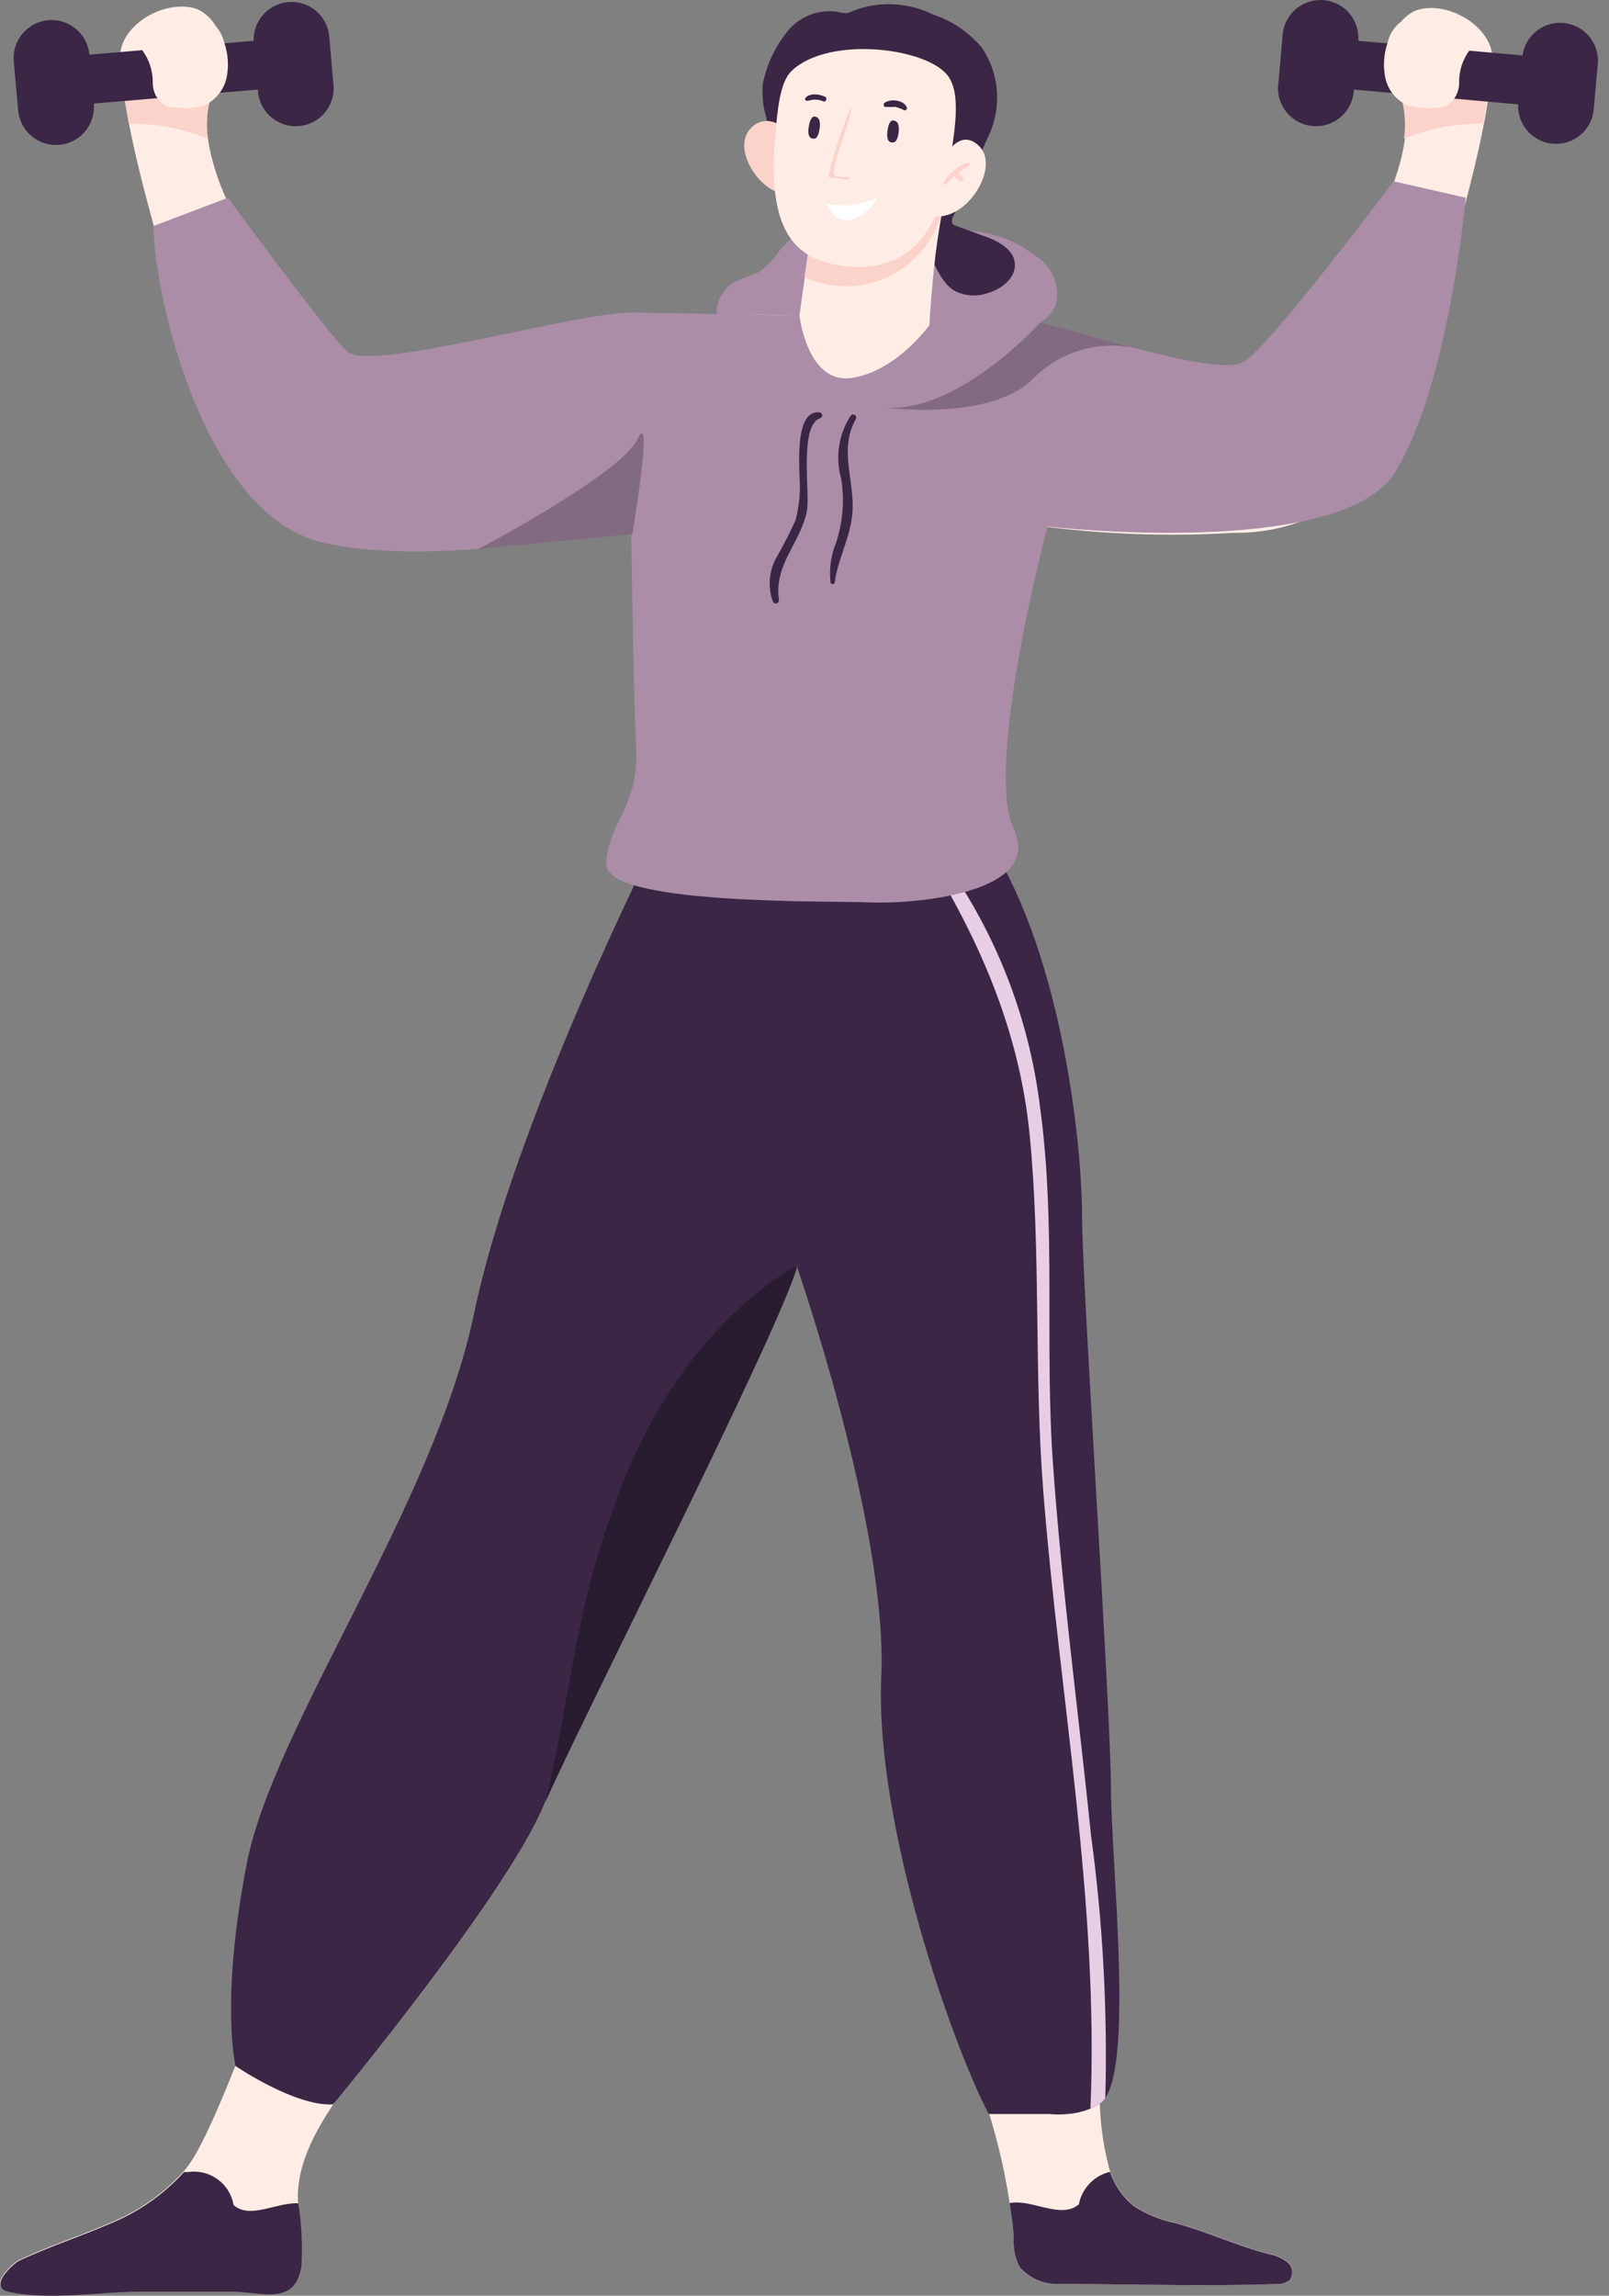 <svg width="61" height="87" viewBox="0 0 61 87" fill="none" xmlns="http://www.w3.org/2000/svg">
<rect x="0" y="0" width="61" height="87" fill="#808080" stroke="none"/>
<path d="M28.787 10.299C29.089 10.083 29.347 9.812 29.547 9.5C29.919 9.042 30.42 8.706 30.985 8.535C31.228 8.449 31.488 8.418 31.745 8.443C32.149 8.556 32.541 8.706 32.916 8.892C33.958 9.257 35.091 8.801 36.194 8.748C37.287 8.684 38.367 9.016 39.235 9.683C39.549 9.869 39.795 10.149 39.938 10.484C40.082 10.819 40.115 11.191 40.034 11.546C39.923 11.785 39.756 11.993 39.547 12.154C39.153 12.485 38.702 12.743 38.216 12.915C37.768 13.026 37.336 13.195 36.931 13.417C36.602 13.662 36.297 13.937 36.019 14.238C35.318 14.897 34.42 15.306 33.464 15.402C32.511 15.494 31.549 15.383 30.642 15.075C30.271 14.979 29.926 14.802 29.631 14.557C29.205 14.177 28.977 13.668 28.506 13.325C28.034 12.983 27.555 12.801 27.296 12.337C27.205 12.159 27.162 11.96 27.171 11.759C27.18 11.559 27.242 11.365 27.35 11.196C27.699 10.557 28.201 10.603 28.787 10.299Z" fill="#AB8DA8"/>
<path d="M37.213 5.751C37.304 5.531 37.403 5.302 37.51 5.082C37.743 4.558 37.84 3.983 37.791 3.411C37.742 2.839 37.548 2.289 37.228 1.812C36.74 1.226 36.097 0.788 35.373 0.55C34.909 0.321 34.403 0.19 33.886 0.164C33.37 0.138 32.854 0.217 32.369 0.398C32.29 0.442 32.206 0.475 32.118 0.496C32 0.504 31.881 0.488 31.768 0.451C31.408 0.394 31.038 0.434 30.699 0.568C30.359 0.702 30.061 0.924 29.837 1.211C29.374 1.788 29.058 2.47 28.917 3.196C28.881 3.63 28.93 4.066 29.061 4.481C29.128 4.871 29.235 5.254 29.38 5.622C29.597 5.904 29.869 6.139 30.178 6.314C30.488 6.489 30.829 6.6 31.183 6.641C31.825 6.732 32.463 6.859 33.091 7.021C33.492 7.184 33.855 7.425 34.161 7.731C34.467 8.037 34.708 8.4 34.871 8.801C35.259 9.462 35.51 10.641 36.217 11.036C36.597 11.221 37.034 11.248 37.434 11.112C37.966 10.96 38.521 10.534 38.475 9.979C38.43 9.424 37.761 9.089 37.213 8.915L36.202 8.542C36.167 8.529 36.136 8.508 36.11 8.481C36.057 8.42 36.11 8.321 36.11 8.253C36.559 7.394 36.856 6.572 37.213 5.751Z" fill="#3B2645"/>
<path d="M29.76 4.952C29.689 4.845 29.594 4.757 29.483 4.693C29.372 4.63 29.247 4.594 29.12 4.587C28.992 4.58 28.864 4.604 28.747 4.655C28.63 4.707 28.526 4.785 28.445 4.883C27.745 5.644 28.787 7.21 29.639 7.317C29.726 6.531 29.767 5.742 29.76 4.952V4.952Z" fill="#FBD3CB"/>
<path d="M41.555 14.716C40.428 17.047 39.507 19.472 38.802 21.963C38.741 22.201 38.688 22.429 38.642 22.647C38.308 24.168 37.182 31.605 37 32.776C37 32.875 37 32.928 37 32.928C30.962 34.267 24.878 32.32 24.878 32.32V31.985C24.818 30.518 24.536 24.434 24.445 19.187C24.399 16.511 24.399 14.047 24.506 12.518C24.506 11.956 25.837 12.085 26.741 12.001C27.812 11.92 28.886 11.905 29.958 11.956C30.009 11.952 30.06 11.952 30.11 11.956H30.308L30.43 11.089L30.513 10.511L30.741 8.952L31.038 9.013C31.226 9.057 31.416 9.088 31.608 9.104C31.844 9.119 32.08 9.119 32.316 9.104H32.65L33.099 9.051C33.342 9.013 33.578 8.952 33.798 8.899L34.004 8.838C34.004 8.838 34.004 8.838 34.057 8.838L34.217 8.792C34.504 8.692 34.784 8.57 35.053 8.427L35.433 8.207L35.502 8.168L35.639 8.077L35.73 8.009C35.73 8.115 35.73 8.161 35.684 8.214C35.601 8.708 35.494 9.34 35.433 9.971C35.38 10.412 35.342 10.838 35.312 11.218C35.258 11.864 35.236 12.336 35.236 12.336C35.378 12.341 35.52 12.353 35.661 12.374H35.715C36.33 12.431 36.94 12.533 37.54 12.678C38.929 12.998 40.254 13.554 41.456 14.32C41.515 14.365 41.557 14.429 41.575 14.501C41.593 14.573 41.586 14.649 41.555 14.716Z" fill="#FFEDE5"/>
<path d="M35.716 7.987C35.585 8.525 35.336 9.028 34.988 9.459C34.64 9.889 34.201 10.238 33.702 10.478C33.203 10.719 32.657 10.846 32.103 10.851C31.55 10.855 31.002 10.737 30.499 10.504L30.727 8.945C31.579 9.155 32.465 9.177 33.326 9.012C34.187 8.847 35.002 8.497 35.716 7.987V7.987Z" fill="#FBD3CB"/>
<path d="M30.019 2.679C29.562 3.113 29.479 4.132 29.38 5.257C29.106 8.664 30.072 9.774 31.806 10.056C33.54 10.337 35.395 9.744 35.927 6.603C36.194 5.029 36.467 3.561 35.927 2.862C35.121 1.805 31.433 1.348 30.019 2.679Z" fill="#FFEDE5"/>
<path d="M35.708 6.131C35.708 6.131 36.316 4.747 37.122 5.538C37.928 6.329 36.651 8.405 35.373 8.184C35.373 8.154 35.274 6.633 35.708 6.131Z" fill="#FFEDE5"/>
<path d="M36.695 6.161C36.495 6.217 36.312 6.322 36.163 6.466C36 6.59 35.865 6.748 35.768 6.929C35.768 6.983 35.821 7.021 35.859 6.99C35.897 6.96 36.064 6.777 36.171 6.671C36.233 6.759 36.317 6.83 36.414 6.876C36.49 6.876 36.551 6.815 36.52 6.747C36.468 6.667 36.401 6.597 36.323 6.542C36.472 6.459 36.614 6.365 36.748 6.26C36.756 6.251 36.761 6.24 36.762 6.228C36.763 6.216 36.761 6.204 36.755 6.193C36.749 6.183 36.74 6.174 36.73 6.168C36.719 6.163 36.707 6.16 36.695 6.161V6.161Z" fill="#FBD3CB"/>
<path d="M30.886 5.25C30.886 5.25 30.582 5.341 30.658 4.824C30.734 4.307 30.924 4.428 30.924 4.428C30.924 4.428 31.129 4.428 31.076 4.847C31.023 5.265 30.886 5.25 30.886 5.25Z" fill="#3B2645"/>
<path d="M33.873 5.393C33.873 5.393 33.577 5.492 33.645 4.967C33.714 4.443 33.911 4.58 33.911 4.58C33.911 4.58 34.117 4.58 34.071 4.998C34.025 5.416 33.873 5.393 33.873 5.393Z" fill="#3B2645"/>
<path d="M32.155 6.701C32.011 6.701 31.661 6.747 31.6 6.579C31.645 6.22 31.734 5.867 31.866 5.53C32.011 5.043 32.155 4.716 32.277 4.138C32.277 4.138 32.239 4.093 32.231 4.138C31.893 4.947 31.621 5.781 31.418 6.633C31.414 6.644 31.413 6.655 31.415 6.667C31.417 6.678 31.421 6.689 31.428 6.699C31.434 6.708 31.443 6.716 31.453 6.722C31.463 6.728 31.474 6.731 31.486 6.732C31.699 6.732 31.912 6.792 32.132 6.808C32.201 6.838 32.231 6.716 32.155 6.701Z" fill="#FBD3CB"/>
<path d="M31.289 3.675C31.084 3.561 30.689 3.508 30.529 3.721C30.524 3.73 30.521 3.741 30.521 3.752C30.522 3.763 30.524 3.774 30.53 3.784C30.535 3.794 30.542 3.802 30.552 3.808C30.561 3.814 30.571 3.818 30.582 3.82C30.689 3.82 30.78 3.774 30.886 3.774C30.999 3.774 31.11 3.797 31.213 3.842C31.305 3.873 31.381 3.728 31.289 3.675Z" fill="#3B2645"/>
<path d="M34.384 4.086C34.278 3.781 33.753 3.728 33.525 3.903C33.471 3.941 33.525 4.025 33.525 4.048C33.659 4.059 33.794 4.059 33.928 4.048C34.038 4.072 34.146 4.11 34.247 4.162C34.26 4.173 34.276 4.179 34.293 4.181C34.31 4.183 34.327 4.179 34.342 4.171C34.357 4.163 34.369 4.15 34.376 4.135C34.384 4.12 34.386 4.102 34.384 4.086V4.086Z" fill="#3B2645"/>
<path d="M31.365 7.728C32 7.844 32.655 7.764 33.243 7.5C33.148 7.699 33.013 7.875 32.845 8.018C32.677 8.16 32.481 8.267 32.27 8.329C31.601 8.473 31.365 7.728 31.365 7.728Z" fill="white"/>
<path d="M24.103 58.024C22.255 61.21 21.129 64.723 19.73 68.107C18.355 71.321 16.61 74.363 14.529 77.172C13.327 78.875 11.168 81.156 11.297 83.438C11.422 84.24 11.46 85.053 11.411 85.864C11.168 87.385 9.89 86.822 8.787 86.822H5.312C3.791 86.822 1.784 87.172 0.293 86.822C-0.467 86.639 0.461 85.772 0.727 85.643C1.845 85.118 3.008 84.746 4.164 84.244C5.231 83.81 6.188 83.142 6.962 82.29C7.025 82.219 7.083 82.146 7.137 82.069C8.286 80.548 10.78 73.332 12.095 69.598C12.339 68.891 12.544 68.305 12.696 67.91C16.247 58.343 19.084 48.503 22.46 38.823C23.061 37.112 24.81 31.37 26.087 30.078C27.89 28.253 29.54 32.359 31.411 34.131C31.93 34.666 32.291 35.334 32.452 36.062C34.468 43.933 27.768 51.697 24.103 58.024Z" fill="#FFEDE5"/>
<path d="M48.878 86.419C48.74 86.515 48.575 86.563 48.407 86.556C45.646 86.654 42.931 86.556 40.186 86.556C39.902 86.571 39.617 86.522 39.354 86.412C39.091 86.303 38.856 86.136 38.665 85.924C38.509 85.629 38.428 85.3 38.43 84.966C38.43 84.457 38.346 83.963 38.278 83.491C38.047 81.96 37.663 80.457 37.129 79.004C35.889 75.601 35.039 72.068 34.597 68.472C34.194 64.67 34.08 60.868 33.175 57.142C32.415 54.184 31.304 50.86 30.475 47.477C29.304 42.686 28.742 37.766 30.848 33.553C30.97 33.309 31.099 33.066 31.236 32.792C31.44 32.368 31.731 31.992 32.089 31.687C32.447 31.382 32.866 31.155 33.317 31.021C33.768 30.887 34.242 30.849 34.709 30.91C35.175 30.97 35.624 31.127 36.027 31.37C37.297 32.002 38.019 33.363 38.506 34.701C38.943 35.936 39.279 37.206 39.51 38.496C40.095 41.583 40.224 44.822 40.498 47.864C40.886 52.427 40.931 56.898 41.114 61.438C41.274 65.355 41.623 77.103 41.7 79.065C41.662 80.156 41.793 81.246 42.087 82.297C42.259 82.804 42.57 83.252 42.985 83.59C43.464 83.902 43.998 84.121 44.559 84.236C45.791 84.571 46.901 85.103 48.148 85.422C48.402 85.47 48.639 85.58 48.84 85.742C48.933 85.828 48.989 85.946 48.996 86.073C49.003 86.199 48.961 86.323 48.878 86.419Z" fill="#FFEDE5"/>
<path d="M26.407 12.602C24.985 11.538 21.593 12.602 20.217 13.051C18.202 13.667 16.186 14.435 14.08 14.503C13.861 14.526 13.64 14.497 13.434 14.42C13.195 14.286 12.996 14.092 12.856 13.857C11.031 11.317 8.354 8.45 7.882 5.256C7.801 4.725 7.84 4.182 7.997 3.667C8.065 3.439 8.141 3.203 8.209 2.967C8.324 2.611 8.383 2.239 8.384 1.865C8.403 1.549 8.325 1.235 8.163 0.964C8 0.692 7.759 0.476 7.472 0.344C6.232 -0.082 4.43 1.006 4.559 2.291C4.559 2.595 4.613 2.899 4.651 3.196C4.711 3.69 4.795 4.184 4.886 4.663C5.137 5.979 5.479 7.272 5.822 8.534C6.339 10.465 6.879 12.389 7.54 14.283C8.126 15.941 9.228 18.176 10.726 19.195C11.82 19.841 13.069 20.177 14.339 20.169C17.347 20.351 20.366 20.183 23.335 19.667C24.139 19.571 24.915 19.312 25.616 18.906C26.589 18.268 26.513 17.553 26.726 16.579C26.985 15.363 27.487 14.389 26.909 13.142C26.788 12.924 26.616 12.738 26.407 12.602V12.602ZM7.343 4.77C7.343 4.77 7.343 4.77 7.343 4.724C7.346 4.739 7.346 4.755 7.343 4.77V4.77Z" fill="#FFEDE5"/>
<path d="M7.882 5.257C6.933 4.866 5.913 4.674 4.886 4.694C4.795 4.215 4.711 3.721 4.65 3.226L8.209 2.968C8.141 3.204 8.065 3.439 7.996 3.667C7.84 4.182 7.801 4.725 7.882 5.257Z" fill="#FBD3CB"/>
<path d="M9.616 1.546L3.388 2.071C3.354 1.69 3.17 1.339 2.877 1.095C2.584 0.85 2.206 0.732 1.826 0.766C1.445 0.801 1.094 0.985 0.85 1.278C0.605 1.571 0.487 1.949 0.521 2.329L0.689 4.185C0.723 4.565 0.907 4.916 1.2 5.16C1.493 5.405 1.871 5.523 2.251 5.489C2.632 5.455 2.983 5.271 3.227 4.978C3.472 4.684 3.59 4.306 3.556 3.926L9.776 3.394C9.783 3.589 9.829 3.781 9.912 3.958C9.995 4.134 10.113 4.292 10.259 4.422C10.406 4.551 10.577 4.649 10.762 4.711C10.948 4.772 11.144 4.795 11.338 4.778C11.533 4.76 11.722 4.704 11.894 4.611C12.066 4.519 12.217 4.392 12.338 4.239C12.46 4.086 12.549 3.91 12.6 3.722C12.651 3.533 12.663 3.336 12.635 3.143L12.476 1.31C12.424 0.945 12.234 0.613 11.945 0.384C11.656 0.155 11.29 0.046 10.923 0.079C10.556 0.112 10.215 0.285 9.972 0.563C9.729 0.84 9.601 1.2 9.616 1.569V1.546Z" fill="#3B2645"/>
<path d="M5.791 3.173C5.795 3.335 5.837 3.493 5.915 3.635C5.994 3.777 6.105 3.897 6.24 3.987C6.391 4.052 6.554 4.083 6.719 4.078C7.079 4.129 7.447 4.092 7.791 3.972C7.991 3.871 8.166 3.727 8.304 3.551C8.442 3.375 8.539 3.171 8.589 2.953C8.68 2.512 8.651 2.055 8.506 1.629C8.439 1.335 8.282 1.069 8.057 0.869C7.915 0.768 7.755 0.695 7.586 0.656C6.935 0.484 6.248 0.516 5.616 0.747C5.084 0.945 4.856 1.264 5.205 1.683C5.398 1.879 5.549 2.112 5.65 2.368C5.751 2.624 5.799 2.898 5.791 3.173V3.173Z" fill="#FFEDE5"/>
<path d="M34.232 13.165C33.639 14.413 34.156 15.386 34.414 16.603C34.62 17.576 34.551 18.291 35.525 18.93C36.225 19.336 37.002 19.594 37.806 19.69C40.775 20.206 43.794 20.375 46.802 20.192C48.069 20.208 49.317 19.883 50.414 19.249C51.935 18.23 53.015 15.994 53.593 14.336C54.254 12.443 54.802 10.534 55.319 8.588C55.661 7.325 55.996 6.033 56.254 4.717C56.346 4.238 56.422 3.744 56.49 3.249C56.49 2.953 56.558 2.649 56.581 2.344C56.68 1.059 54.901 -0.028 53.669 0.398C53.381 0.53 53.141 0.746 52.978 1.017C52.815 1.289 52.738 1.603 52.756 1.919C52.759 2.292 52.815 2.663 52.923 3.021C52.992 3.257 53.068 3.493 53.144 3.721C53.294 4.237 53.333 4.778 53.258 5.31C52.787 8.504 50.11 11.394 48.285 13.911C48.144 14.145 47.945 14.339 47.707 14.473C47.501 14.551 47.279 14.58 47.06 14.557C44.954 14.489 42.939 13.721 40.924 13.105C39.54 12.679 36.156 11.584 34.726 12.656C34.522 12.783 34.352 12.958 34.232 13.165V13.165ZM53.775 4.725V4.77V4.725V4.725Z" fill="#FFEDE5"/>
<path d="M53.228 5.257C54.178 4.865 55.197 4.673 56.224 4.694C56.316 4.215 56.392 3.721 56.46 3.226L52.894 2.968C52.962 3.204 53.038 3.439 53.114 3.667C53.264 4.183 53.303 4.725 53.228 5.257V5.257Z" fill="#FBD3CB"/>
<path d="M51.494 1.546L57.722 2.101C57.773 1.736 57.963 1.404 58.252 1.175C58.541 0.946 58.907 0.837 59.275 0.87C59.642 0.903 59.983 1.076 60.226 1.353C60.469 1.631 60.596 1.991 60.581 2.359L60.414 4.215C60.363 4.58 60.173 4.912 59.884 5.141C59.595 5.37 59.229 5.479 58.861 5.446C58.494 5.413 58.154 5.24 57.91 4.962C57.667 4.685 57.54 4.325 57.555 3.956L51.327 3.394C51.32 3.589 51.274 3.781 51.191 3.957C51.108 4.134 50.99 4.292 50.843 4.421C50.697 4.551 50.526 4.649 50.341 4.711C50.155 4.772 49.959 4.794 49.765 4.777C49.57 4.76 49.381 4.704 49.209 4.611C49.037 4.519 48.886 4.392 48.764 4.239C48.643 4.086 48.554 3.91 48.503 3.721C48.452 3.533 48.44 3.336 48.468 3.143L48.627 1.31C48.661 0.93 48.845 0.579 49.139 0.334C49.431 0.09 49.81 -0.028 50.19 0.006C50.57 0.04 50.921 0.224 51.166 0.517C51.41 0.81 51.528 1.188 51.494 1.569V1.546Z" fill="#3B2645"/>
<path d="M55.319 3.173C55.315 3.335 55.272 3.493 55.194 3.635C55.116 3.777 55.005 3.897 54.87 3.987C54.719 4.051 54.555 4.082 54.391 4.078C54.03 4.129 53.663 4.092 53.319 3.972C53.117 3.874 52.94 3.731 52.801 3.555C52.663 3.378 52.567 3.172 52.52 2.953C52.43 2.512 52.459 2.055 52.604 1.629C52.668 1.334 52.825 1.067 53.053 0.869C53.194 0.768 53.355 0.695 53.524 0.656C54.175 0.484 54.862 0.516 55.494 0.747C56.026 0.945 56.254 1.264 55.904 1.683C55.71 1.878 55.558 2.111 55.457 2.367C55.356 2.624 55.309 2.898 55.319 3.173V3.173Z" fill="#FFEDE5"/>
<path d="M41.905 79.506C41.854 79.585 41.79 79.654 41.715 79.711C41.598 79.789 41.473 79.855 41.343 79.909C41.068 80.021 40.779 80.09 40.483 80.114C40.246 80.137 40.006 80.137 39.769 80.114C38.636 80.114 37.487 80.114 37.487 80.114C36.187 77.689 33.16 69.21 33.411 63.544C33.662 57.879 30.195 47.948 30.195 47.948C30.195 47.948 30.195 48.016 30.195 48.047C29.434 50.609 22.005 65.225 20.681 68.244L20.598 68.442C19.168 71.856 12.628 79.749 12.628 79.749C11.184 79.833 8.933 78.297 8.933 78.297C8.933 78.297 8.339 75.879 9.351 70.647C10.362 65.415 16.453 57.065 17.974 49.773C19.495 42.48 24.818 31.963 24.818 31.963C27.683 32.491 30.613 32.568 33.502 32.191H33.738C34.149 32.138 34.499 32.07 34.879 32.009L35.259 31.933C35.91 31.806 36.552 31.641 37.183 31.439C40.278 35.819 41.023 43.461 41.023 46.085C41.023 48.708 42.118 64.754 42.118 67.803C42.141 70.677 42.947 77.955 41.905 79.506Z" fill="#3B2645"/>
<path d="M41.904 79.507C41.855 79.587 41.79 79.657 41.714 79.712C41.596 79.79 41.472 79.856 41.341 79.91C41.668 72.1 40.17 64.328 39.554 56.534C39.197 52.039 39.471 47.492 39.037 43.013C38.634 38.922 37.037 35.409 34.9 32.002L35.281 31.926C37.555 34.838 38.991 38.317 39.433 41.986C40.049 46.465 39.592 51.059 39.927 55.568C40.261 60.245 40.885 64.899 41.364 69.56C41.811 72.856 41.992 76.182 41.904 79.507V79.507Z" fill="#E8CEE5"/>
<path d="M30.202 47.978C30.202 47.978 30.202 48.032 30.202 48.07C29.441 50.633 22.012 65.248 20.689 68.267C21.7 64.085 21.776 60.663 23.73 55.917C26.072 50.199 29.897 48.138 30.202 47.978Z" fill="#291B30"/>
<path d="M55.569 7.493C55.569 7.493 54.946 14.534 52.9 17.88C50.855 21.226 39.714 19.956 39.714 19.956C39.714 19.956 37.296 28.983 38.437 31.431C39.577 33.88 34.574 34.268 32.984 34.199C31.395 34.131 22.916 34.313 22.985 32.732C23.053 31.15 24.224 30.587 24.117 28.367C24.011 26.146 23.927 19.941 23.927 19.941C23.927 19.941 16.772 21.576 12.27 20.572C7.768 19.569 5.844 11.272 5.821 8.565L8.643 7.493C8.643 7.493 12.316 12.519 13.16 13.325C14.004 14.131 21.905 11.804 24.019 11.842C26.133 11.88 30.308 11.957 30.308 11.957C30.308 11.957 30.604 14.58 32.3 14.322C33.996 14.063 35.235 12.322 35.235 12.322C36.544 11.99 37.908 11.945 39.235 12.192L39.463 12.238C40.406 12.451 41.745 12.861 43.113 13.211C44.893 13.675 46.589 14.04 47.151 13.713C48.163 13.12 52.832 6.869 52.832 6.869L55.569 7.493Z" fill="#AB8DA8"/>
<path d="M31.068 15.629C30.148 15.523 30.308 17.53 30.308 18.002C30.355 18.573 30.306 19.149 30.163 19.705C29.948 20.189 29.707 20.662 29.441 21.119C29.297 21.374 29.211 21.657 29.187 21.949C29.164 22.24 29.203 22.533 29.304 22.808C29.317 22.831 29.338 22.85 29.363 22.861C29.388 22.871 29.416 22.873 29.442 22.866C29.468 22.859 29.491 22.844 29.508 22.822C29.524 22.8 29.533 22.774 29.532 22.747C29.327 21.401 30.346 20.587 30.589 19.37C30.718 18.709 30.285 16.101 31.099 15.85C31.123 15.841 31.143 15.823 31.157 15.801C31.17 15.779 31.175 15.753 31.172 15.727C31.168 15.701 31.156 15.678 31.137 15.66C31.118 15.642 31.094 15.631 31.068 15.629V15.629Z" fill="#3B2645"/>
<path d="M32.247 15.759C32.023 16.106 31.875 16.497 31.813 16.906C31.751 17.316 31.777 17.733 31.89 18.131C32.022 18.943 31.957 19.775 31.7 20.557C31.504 21.039 31.431 21.561 31.487 22.078C31.492 22.095 31.503 22.11 31.517 22.12C31.532 22.131 31.549 22.137 31.567 22.137C31.584 22.137 31.602 22.131 31.616 22.12C31.631 22.11 31.641 22.095 31.646 22.078C31.761 21.196 32.217 20.405 32.308 19.523C32.445 18.261 31.776 17.112 32.437 15.896C32.456 15.87 32.463 15.839 32.458 15.808C32.453 15.778 32.436 15.75 32.411 15.732C32.386 15.714 32.354 15.707 32.324 15.711C32.293 15.716 32.265 15.733 32.247 15.759Z" fill="#3B2645"/>
<path d="M18.141 20.8C18.141 20.8 23.525 17.979 24.163 16.648C24.802 15.317 23.973 20.245 23.973 20.245L18.141 20.8Z" fill="#826B80"/>
<path d="M39.434 12.229C40.377 12.442 41.715 12.853 43.084 13.203C42.396 13.046 41.68 13.065 41.002 13.259C40.324 13.454 39.706 13.816 39.206 14.313C37.632 15.941 33.883 15.484 33.48 15.439C36.05 15.705 38.947 12.762 39.434 12.229Z" fill="#826B80"/>
<path d="M11.427 85.887C11.183 87.408 9.906 86.845 8.803 86.845H5.328C3.807 86.845 1.799 87.195 0.309 86.845C-0.452 86.662 0.476 85.796 0.742 85.666C1.86 85.141 3.024 84.769 4.18 84.267C5.247 83.834 6.203 83.166 6.978 82.313H7.138C7.531 82.255 7.932 82.355 8.253 82.589C8.574 82.824 8.791 83.175 8.856 83.567C9.495 84.115 10.507 83.446 11.312 83.499C11.435 84.289 11.473 85.089 11.427 85.887V85.887Z" fill="#3B2645"/>
<path d="M48.878 86.419C48.74 86.515 48.574 86.563 48.406 86.556C45.646 86.654 42.931 86.556 40.186 86.556C39.901 86.57 39.617 86.522 39.354 86.412C39.091 86.303 38.855 86.136 38.665 85.924C38.509 85.629 38.428 85.3 38.429 84.966C38.429 84.457 38.346 83.963 38.277 83.491C39.106 83.316 40.217 84.122 40.901 83.537C40.958 83.24 41.1 82.966 41.309 82.747C41.518 82.529 41.785 82.375 42.08 82.305C42.252 82.811 42.562 83.259 42.977 83.597C43.456 83.91 43.99 84.129 44.551 84.244C45.783 84.578 46.893 85.111 48.14 85.43C48.394 85.478 48.632 85.587 48.832 85.749C48.924 85.834 48.98 85.95 48.989 86.075C48.997 86.2 48.958 86.323 48.878 86.419Z" fill="#3B2645"/>
</svg>
